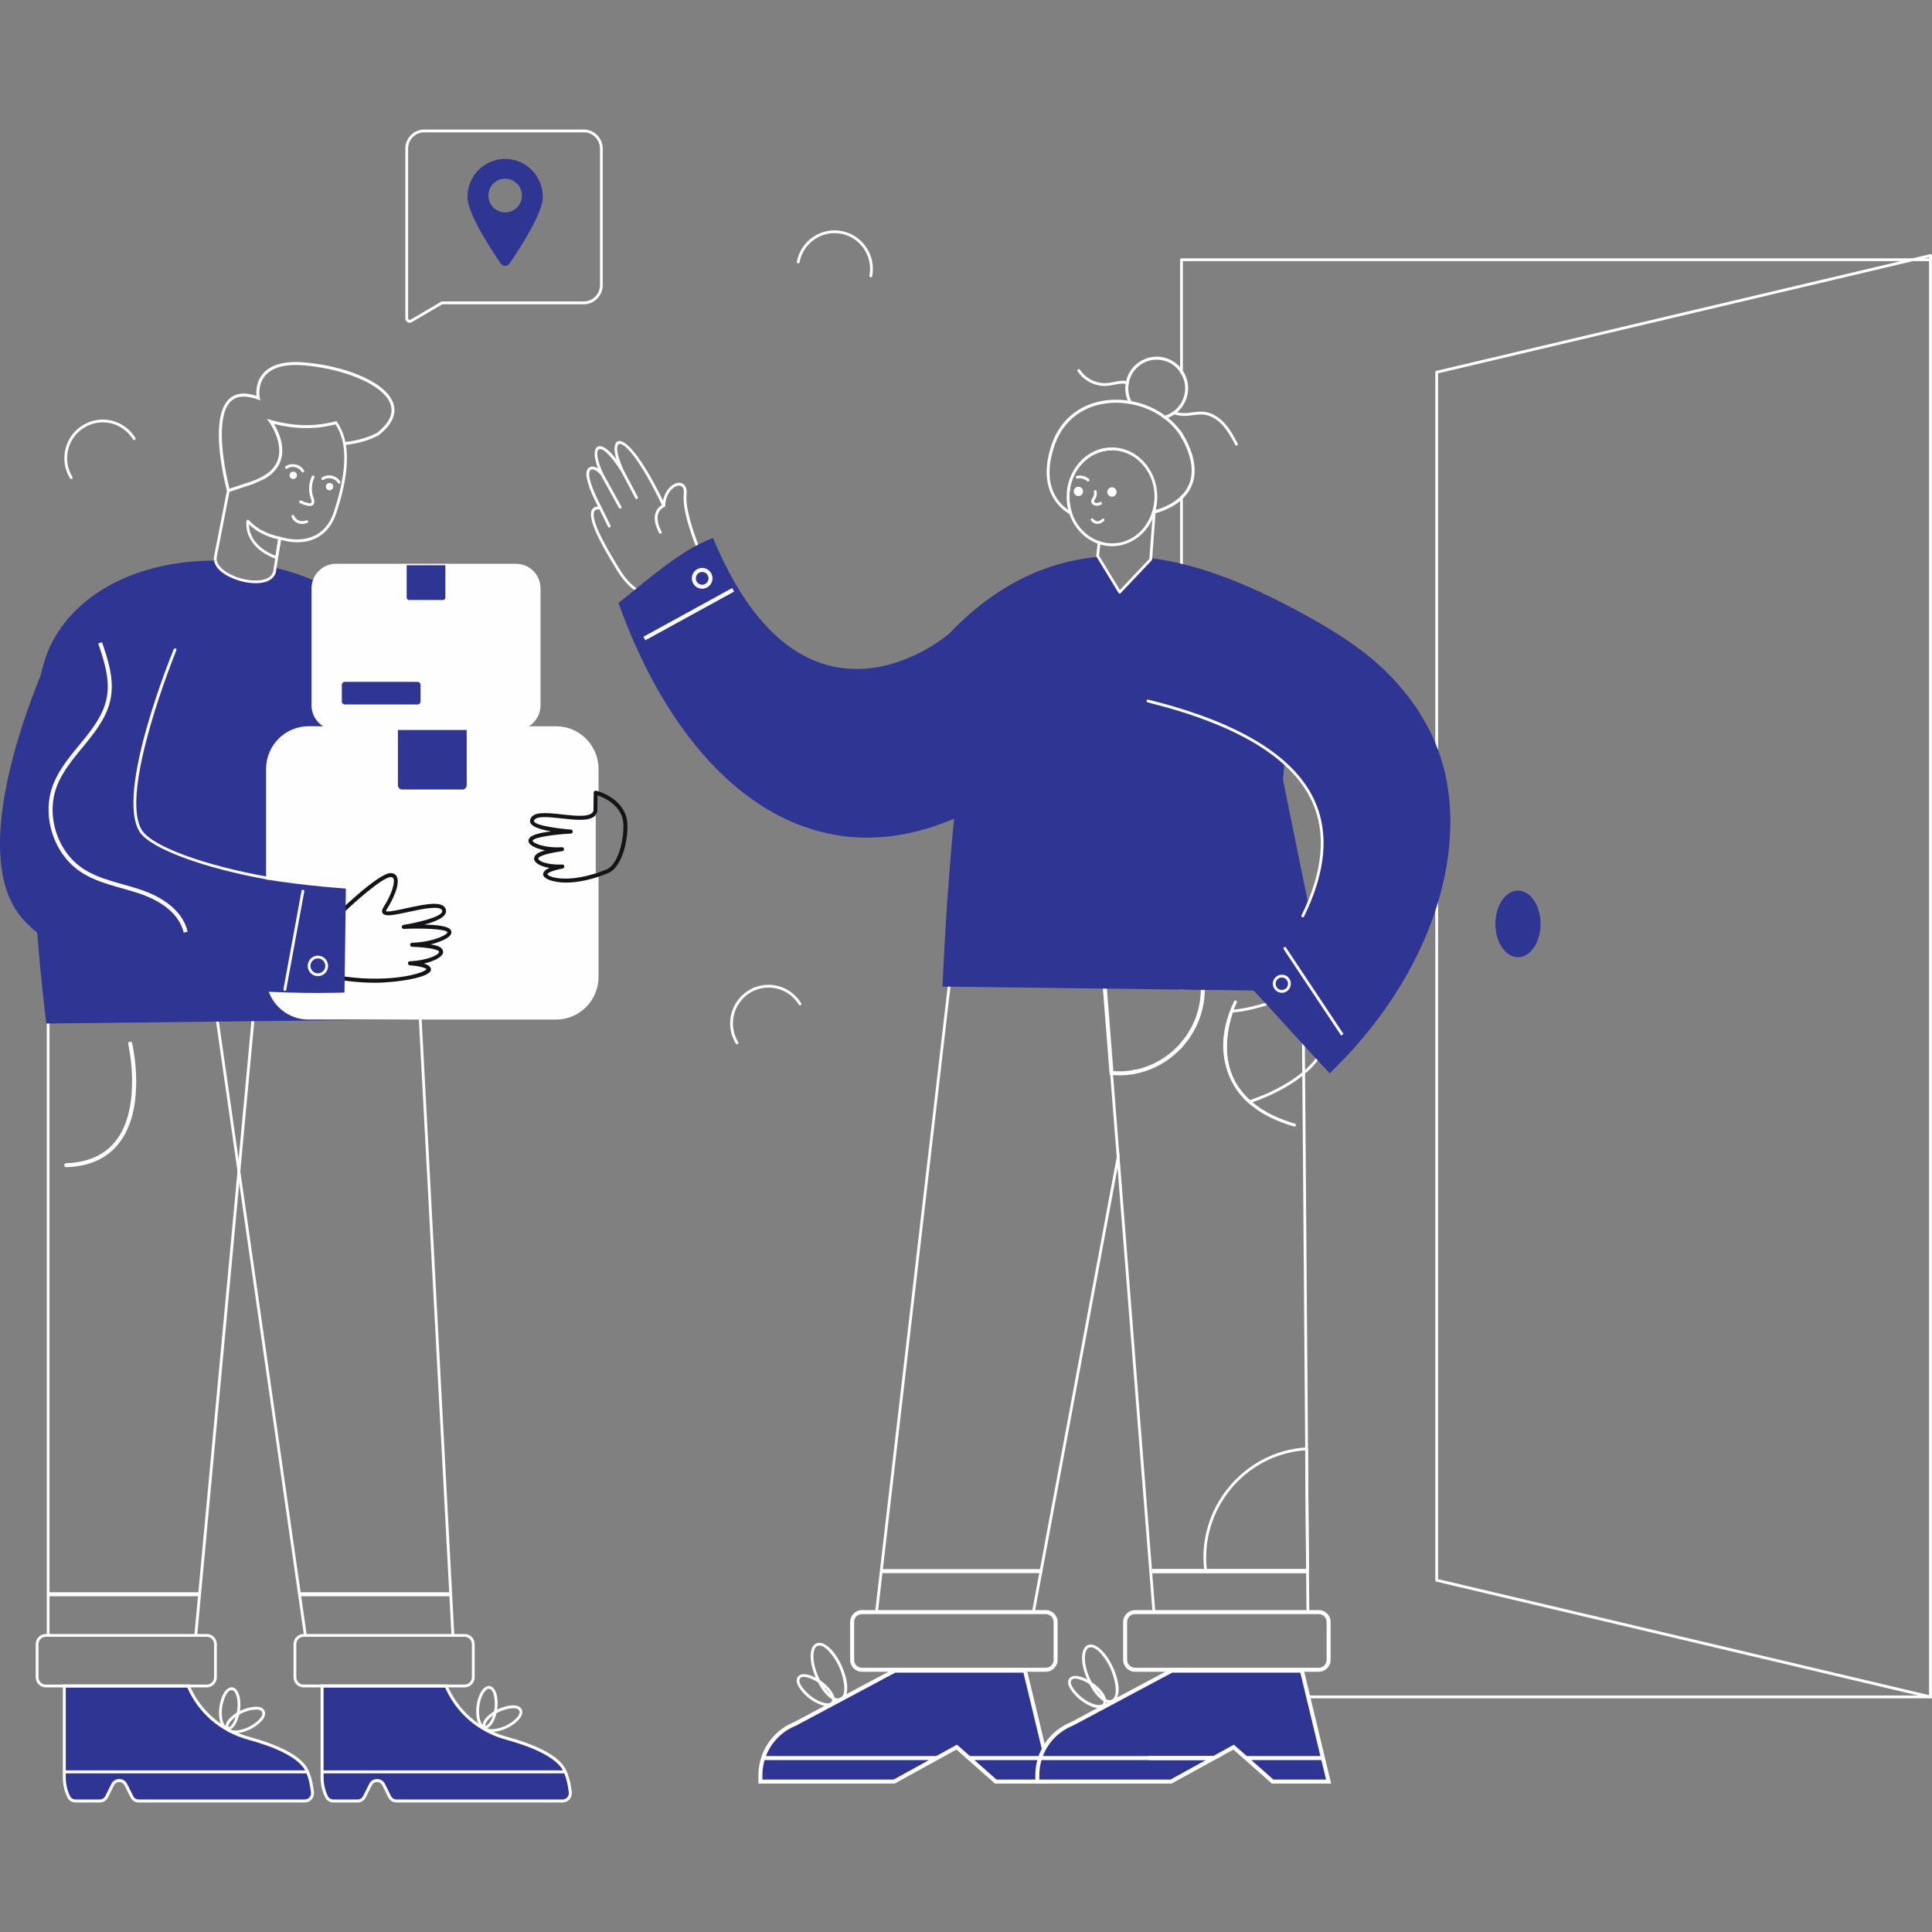 <svg fill="none" height="358" viewBox="0 0 358 358" width="358" xmlns="http://www.w3.org/2000/svg">
    <rect x="0" y="0" width="358" height="358" fill="#808080" stroke="none"/>
    <g clip-path="url(#clip0_1343_20280)">
        <path
            d="M165.799 309.575L147.313 319.439C143.438 321.002 140.894 324.784 140.894 328.983V330.122H165.696L177.276 323.742L184.5 330.122H194.875L189.928 309.575H165.799Z"
            fill="#2E3593" />
        <path
            d="M190.224 309.195H165.711L147.187 319.089C144.296 320.25 142.137 322.573 141.138 325.402C141.124 325.439 141.109 325.476 141.101 325.513C140.732 326.608 140.532 327.777 140.532 328.983V330.494H165.792L173.689 326.146L175.043 325.402L177.231 324.196L178.599 325.402L179.442 326.146L184.36 330.494H195.348L190.224 309.195ZM165.6 329.749H141.271V328.983C141.271 328 141.412 327.047 141.678 326.146H172.137L165.6 329.749ZM180.566 326.146H192.775V325.402H179.723L177.328 323.288L173.49 325.402H141.93C142.891 322.886 144.865 320.823 147.498 319.766L165.895 309.94H189.64L194.409 329.749H184.641L180.566 326.146Z"
            fill="#FEFEFE" />
        <path
            d="M151.173 310.9C149.864 307.93 149.901 305.123 151.254 304.52C152.608 303.917 154.693 305.771 156.002 308.749C159.1 315.784 154.257 317.913 151.173 310.9ZM151.461 304.997C150.522 305.414 150.374 307.803 151.646 310.692C152.319 312.225 154.294 315.277 155.706 314.645C157.111 314.019 156.209 310.506 155.528 308.957C154.767 307.223 152.785 304.409 151.461 304.997Z"
            fill="#FEFEFE" />
        <path
            d="M150.012 314.756C148.829 313.863 146.98 311.86 147.845 310.692C148.496 309.813 150.471 310.223 152.334 311.622C154.197 313.022 155.144 314.808 154.493 315.687C153.628 316.848 151.24 315.687 150.012 314.756ZM148.26 311.004C147.646 311.838 149.406 313.654 150.315 314.339C152.031 315.627 153.672 315.918 154.079 315.374C154.478 314.831 153.739 313.327 152.023 312.039C151.069 311.324 148.836 310.215 148.26 311.004Z"
            fill="#FEFEFE" />
        <path
            d="M112.662 97.603L111.05 94.327C110.983 94.201 111.035 94.044 111.168 93.977C111.294 93.918 111.449 93.963 111.516 94.097L113.128 97.372C113.194 97.499 113.143 97.655 113.01 97.722C112.884 97.789 112.729 97.737 112.662 97.603Z"
            fill="#FEFEFE" />
        <path
            d="M114.688 94.119L111.249 87.888C111.183 87.761 111.227 87.605 111.353 87.531C111.479 87.464 111.634 87.508 111.708 87.635L115.146 93.866C115.213 93.992 115.168 94.149 115.043 94.223C114.917 94.29 114.762 94.246 114.688 94.119Z"
            fill="#FEFEFE" />
        <path
            d="M117.727 92.34L115.154 87.456C115.087 87.33 115.131 87.173 115.265 87.106C115.39 87.039 115.546 87.084 115.612 87.21L118.185 92.094C118.252 92.221 118.208 92.377 118.074 92.444C117.949 92.511 117.794 92.459 117.727 92.34Z"
            fill="#FEFEFE" />
        <path
            d="M119.442 110.578C116.292 108.859 115.117 106.946 114.163 105.405C112.965 103.372 108.55 96.509 109.689 94.461C109.837 94.193 110.155 93.873 110.806 93.858C108.942 90.225 108.284 87.91 108.853 86.965C109.194 86.399 109.97 86.228 110.806 86.816C109.06 82.245 111.301 81.151 114.229 85.133C112.809 80.756 115.708 78.195 122.859 92.779C123.177 91.111 124.131 90.091 124.937 89.689C126.216 89.057 127.429 89.749 127.222 91.618C126.83 95.146 130.098 102.695 130.135 102.769C130.187 102.881 130.15 103.015 130.046 103.082L119.716 110.556C119.635 110.616 119.531 110.623 119.442 110.571V110.578ZM110.14 94.722C109.127 96.546 114.015 104.072 114.577 105.099C115.546 106.67 116.618 108.412 119.539 110.043L129.566 102.792C129.041 101.548 126.319 94.945 126.697 91.566C126.859 90.136 126.09 89.704 125.151 90.166C124.338 90.568 123.347 91.737 123.258 93.71C123.258 93.829 123.169 93.925 123.051 93.955C122.933 93.978 122.814 93.918 122.77 93.814C116.034 79.61 112.24 79.863 115.612 87.225C115.671 87.352 115.619 87.501 115.501 87.56C115.383 87.627 115.235 87.583 115.161 87.471C111.456 81.501 109.245 82.022 111.715 87.665C111.767 87.784 111.722 87.918 111.619 87.985C111.515 88.052 111.375 88.037 111.286 87.948C110.732 87.352 109.719 86.54 109.297 87.24C109.075 87.612 108.846 89.019 111.515 94.089C111.626 94.305 111.419 94.543 111.19 94.454C110.835 94.312 110.34 94.379 110.155 94.722H110.14Z"
            fill="#FEFEFE" />
        <path
            d="M122.127 98.757C121.328 97.231 121.121 95.935 121.513 94.908C121.927 93.821 122.859 93.471 122.903 93.456C123.036 93.404 123.184 93.479 123.236 93.613C123.288 93.747 123.221 93.895 123.088 93.948C123.058 93.963 122.326 94.245 122.001 95.109C121.668 95.987 121.868 97.134 122.593 98.519C122.659 98.645 122.607 98.801 122.482 98.868C122.356 98.935 122.201 98.891 122.134 98.757H122.127Z"
            fill="#FEFEFE" />
        <path
            d="M218.679 92.838C218.856 92.69 219.026 92.533 219.189 92.37V91.551C219.026 91.737 218.856 91.908 218.679 92.072V92.838ZM218.679 79.729V80.697C218.864 80.98 219.034 81.27 219.189 81.568V80.466C219.034 80.213 218.864 79.967 218.679 79.729Z"
            fill="#FEFEFE" />
        <path
            d="M219.189 92.369V183.37H218.679V92.838C218.856 92.689 219.026 92.533 219.189 92.369Z"
            fill="#FEFEFE" />
        <path
            d="M218.679 193.375C218.856 193.174 219.026 192.973 219.189 192.757V193.896C219.034 194.082 218.856 194.269 218.679 194.447V193.375Z"
            fill="#FEFEFE" />
        <path
            d="M357.993 48.127V314.436C357.993 314.578 357.882 314.697 357.742 314.697H218.93C218.79 314.697 218.679 314.578 218.679 314.436V309.031H219.189V314.176H357.483V48.388H219.189V69.895C219.1 69.671 218.997 69.463 218.871 69.254C218.812 69.158 218.753 69.053 218.679 68.964V48.127C218.679 47.986 218.79 47.867 218.93 47.867H357.742C357.882 47.867 357.993 47.986 357.993 48.127Z"
            fill="#FEFEFE" />
        <path
            d="M357.741 314.704C357.741 314.704 357.704 314.704 357.682 314.704L266.159 293.078C266.041 293.048 265.96 292.944 265.96 292.825V68.972C265.96 68.853 266.041 68.748 266.159 68.719L357.682 47.093C357.756 47.078 357.838 47.093 357.904 47.145C357.963 47.197 358 47.271 358 47.346V314.444C358 314.525 357.963 314.6 357.904 314.645C357.86 314.682 357.801 314.704 357.741 314.704ZM266.477 292.609L357.483 314.116V47.673L266.477 69.18V292.609Z"
            fill="#FEFEFE" />
        <path
            d="M210.271 180.08L207.586 179.923L206.987 179.886L176.403 178.084C176.27 178.084 176.144 178.174 176.13 178.315L162.161 298.691C162.154 298.766 162.176 298.84 162.228 298.892C162.28 298.944 162.346 298.982 162.42 298.982H191.488C191.614 298.982 191.718 298.892 191.74 298.766L207.084 216.401L207.453 214.443L207.298 212.47L206.928 214.421L191.274 298.461H162.708L176.61 178.613L204.288 180.251L204.887 180.288L207.564 180.444L208.141 180.482L210.847 180.117L210.271 180.08ZM209.79 199.085C209.967 199.055 210.152 199.018 210.33 198.981L210.478 198.199C210.293 198.236 210.115 198.274 209.93 198.303L209.79 199.085Z"
            fill="#FEFEFE" />
        <path
            d="M241.653 175.628C241.653 175.464 241.505 175.345 241.357 175.367L222.361 177.928L207.586 179.923L204.887 180.288L204.495 180.34C204.362 180.355 204.266 180.474 204.273 180.616L205.73 199.167L206.928 214.421L207.083 216.401L213.561 298.743C213.568 298.877 213.687 298.982 213.82 298.982H242.348C242.422 298.982 242.481 298.952 242.533 298.9C242.585 298.855 242.607 298.788 242.607 298.714L241.653 175.628ZM214.056 298.461L207.453 214.443L207.298 212.47L206.255 199.212L204.806 180.817L207.564 180.444L210.27 180.08L222.523 178.434L241.135 175.926L242.089 298.461H214.056Z"
            fill="#FEFEFE" />
        <path
            d="M222.523 178.434C222.501 178.323 222.464 178.218 222.427 178.107L222.361 177.928L222.324 177.816L219.188 178.241L218.678 178.308L206.987 179.886L204.288 180.251L204.133 180.273L204.362 183.184L205.619 199.152L205.73 199.167L205.93 199.189C206.041 199.204 206.144 199.212 206.255 199.212C207.453 199.316 208.636 199.264 209.79 199.085C209.967 199.055 210.152 199.018 210.33 198.981C213.517 198.363 216.43 196.755 218.678 194.447C218.856 194.269 219.033 194.082 219.188 193.896C221.651 191.134 223.204 187.494 223.248 183.422C223.256 183.355 223.256 183.288 223.256 183.221C223.256 181.583 223.011 179.983 222.523 178.434ZM219.188 192.757C219.026 192.973 218.856 193.174 218.678 193.375C216.541 195.795 213.672 197.522 210.478 198.199C210.293 198.236 210.115 198.274 209.93 198.303C208.755 198.504 207.542 198.571 206.307 198.475L205.109 183.191L204.932 180.913L208.141 180.482L210.847 180.117L218.678 179.06L219.188 178.993L221.821 178.635C222.279 180.117 222.516 181.658 222.516 183.221C222.516 183.288 222.516 183.348 222.509 183.415C222.472 186.966 221.222 190.204 219.188 192.757Z"
            fill="#FEFEFE" />
        <path
            d="M242.289 291.381H223.418C223.285 291.381 223.181 291.284 223.159 291.158C221.68 279.701 230.236 268.921 242.097 268.199C242.178 268.199 242.237 268.221 242.289 268.266C242.341 268.318 242.37 268.385 242.37 268.452L242.54 291.12C242.54 291.262 242.422 291.381 242.282 291.381H242.289ZM223.647 290.86H242.023L241.853 268.735C230.65 269.569 222.346 279.708 223.64 290.86H223.647Z"
            fill="#FEFEFE" />
        <path
            d="M231.315 204.356C226.938 200.425 226.531 195.341 226.967 191.767C227.159 190.316 227.418 188.976 228.002 187.278C228.039 187.181 228.128 187.107 228.232 187.107C231.604 186.906 235.656 185.425 235.7 185.41C235.796 185.372 235.907 185.402 235.981 185.477L244.796 195.236C244.87 195.318 244.884 195.445 244.825 195.542C242.4 199.696 236.151 202.949 231.567 204.408C231.485 204.438 231.389 204.415 231.315 204.356ZM227.477 191.842C227.063 195.259 227.44 200.105 231.544 203.872C235.922 202.428 241.867 199.375 244.271 195.445L235.7 185.961C234.909 186.236 231.441 187.405 228.424 187.621C227.633 189.958 227.5 191.685 227.47 191.842H227.477Z"
            fill="#FEFEFE" />
        <path
            d="M239.797 208.725C227.071 205.1 224.098 194.931 228.69 185.544C228.749 185.417 228.912 185.365 229.038 185.424C229.163 185.491 229.215 185.648 229.156 185.774C224.66 195.058 227.662 204.728 239.937 208.227C240.078 208.264 240.152 208.413 240.115 208.547C240.078 208.681 239.937 208.763 239.797 208.725Z"
            fill="#FEFEFE" />
        <path
            d="M239.797 208.718C236.262 207.706 233.408 206.239 231.315 204.356C226.938 200.425 226.531 195.341 226.967 191.767C227.145 190.226 227.507 188.708 228.002 187.278C228.365 186.199 228.683 185.559 228.69 185.536C228.757 185.41 228.912 185.358 229.038 185.417C229.163 185.484 229.215 185.64 229.156 185.767C229.156 185.767 228.838 186.407 228.491 187.449C227.958 188.983 227.625 190.509 227.477 191.834C226.427 200.455 231.426 205.793 239.937 208.219C240.078 208.257 240.152 208.405 240.115 208.539C240.078 208.673 239.937 208.755 239.797 208.718Z"
            fill="#FEFEFE" />
        <path
            d="M243.007 170.327C242.585 171.868 242.156 173.402 241.735 174.935C241.032 177.504 240.308 180.094 238.895 182.328C238.614 182.767 238.296 183.206 237.956 183.608L230.421 183.511L223.248 183.422H222.509L219.189 183.37H218.679L205.109 183.191H204.363L174.651 182.812C174.651 182.812 176.736 128.78 183.044 122.028C189.1 115.537 204.681 115.298 218.679 120.256C218.849 120.316 219.019 120.375 219.189 120.442C226.813 123.212 233.919 127.529 238.711 133.217L237.742 144.532L241.136 161.201L243.007 170.327Z"
            fill="#2E3593" />
        <path
            d="M245.735 183.705L237.956 183.608C238.296 183.206 238.614 182.767 238.895 182.328C240.308 180.094 241.032 177.504 241.735 174.935C242.156 173.402 242.585 171.868 243.007 170.327L245.735 183.705Z"
            fill="#2E3593" />
        <path
            d="M246.4 198.884C242.008 194.224 236.196 187.702 231.818 183.02C254.816 156.071 247.14 139.924 214.715 129.666L201.219 134.356C198.232 137.698 195.03 140.371 191.695 142.493C187.007 146.267 181.971 149.483 176.692 151.739C176.677 151.739 176.669 151.753 176.655 151.753C176.093 151.999 175.516 152.23 174.946 152.446C174.621 152.572 174.288 152.691 173.956 152.811C173.63 152.93 173.297 153.041 172.965 153.153C172.676 153.25 172.388 153.339 172.099 153.428C172.018 153.458 171.937 153.481 171.855 153.503C171.611 153.577 171.36 153.652 171.109 153.719C170.887 153.786 170.672 153.845 170.45 153.897C170.125 153.987 169.792 154.069 169.46 154.151C163.64 155.55 157.606 155.654 151.498 153.972C150.626 153.726 149.76 153.458 148.903 153.146C142.994 151.031 137.545 147.331 132.649 142.344C125.21 134.78 119.073 124.239 114.606 111.717C119.169 108.189 126.098 101.816 132.132 99.695C148.792 139.924 175.124 118.187 175.886 117.39C176.987 116.244 178.097 115.179 179.198 114.189C183.79 110.102 188.464 107.318 193.152 105.553C196.516 104.28 199.888 103.536 203.223 103.216C203.416 103.194 203.601 103.171 203.785 103.164L207.52 109.305L212.984 103.529V103.38C213.162 103.402 213.332 103.424 213.502 103.447C215.713 103.744 217.887 104.184 220.024 104.742C220.845 104.958 221.666 105.189 222.472 105.434C222.738 105.509 223.004 105.591 223.27 105.68C223.632 105.792 223.987 105.911 224.35 106.03C224.779 106.171 225.215 106.32 225.644 106.469C226.169 106.655 226.694 106.849 227.211 107.05C227.677 107.221 228.143 107.4 228.609 107.586C228.86 107.69 229.112 107.787 229.356 107.891C230.066 108.181 230.761 108.472 231.456 108.777C231.478 108.792 231.508 108.799 231.537 108.814C232.225 109.112 232.898 109.425 233.571 109.73C233.637 109.767 233.697 109.789 233.756 109.819C234.451 110.147 235.131 110.474 235.804 110.802C236.499 111.144 237.187 111.487 237.86 111.837C238.244 112.038 238.629 112.231 239.006 112.425C239.383 112.626 239.753 112.819 240.13 113.02C240.869 113.407 241.594 113.809 242.311 114.204C248.205 117.457 253.152 120.792 256.99 124.611C257.219 124.842 257.448 125.065 257.67 125.296C258.114 125.75 258.542 126.212 258.957 126.681C259.785 127.611 260.554 128.557 261.278 129.517C261.633 129.993 261.981 130.477 262.314 130.961C262.314 130.961 262.316 130.964 262.321 130.969C262.816 131.698 263.282 132.435 263.719 133.172C264.007 133.678 264.281 134.17 264.547 134.669C264.813 135.167 265.072 135.681 265.308 136.187C265.737 137.095 266.122 138.004 266.462 138.927C266.632 139.388 266.795 139.85 266.943 140.311C267.024 140.542 267.098 140.773 267.165 141.011C267.305 141.473 267.438 141.942 267.556 142.411C267.623 142.649 267.682 142.88 267.734 143.118C267.845 143.587 267.941 144.063 268.037 144.532C268.126 145.009 268.207 145.485 268.281 145.962C270.795 162.533 263.157 182.752 246.393 198.884H246.4Z"
            fill="#2E3593" />
        <path
            d="M237.86 111.837C238.244 112.038 238.629 112.231 239.006 112.425C237.956 111.866 236.884 111.323 235.804 110.802C236.499 111.144 237.187 111.487 237.86 111.837Z"
            fill="#2E3593" />
        <path
            d="M176.655 151.753C176.263 151.932 175.856 152.096 175.464 152.252C175.294 152.319 175.117 152.386 174.947 152.446C175.516 152.23 176.093 151.999 176.655 151.753Z"
            fill="#FEFEFE" />
        <path
            d="M241.291 169.963C241.165 169.896 241.113 169.739 241.172 169.613C245.173 161.491 245.816 154.381 243.102 148.493C239.368 140.393 229.119 134.229 212.651 130.15C212.511 130.113 212.43 129.971 212.459 129.837C212.496 129.696 212.629 129.614 212.77 129.644C229.4 133.753 239.76 140.021 243.561 148.27C246.349 154.314 245.698 161.573 241.631 169.843C241.564 169.97 241.409 170.022 241.283 169.963H241.291Z"
            fill="#FEFEFE" />
        <path
            d="M214.182 94.275V94.365L213.502 103.447L213.487 103.663C213.487 103.722 213.458 103.782 213.413 103.827L207.653 109.909C207.535 110.028 207.342 110.005 207.261 109.864L203.224 103.216L203.172 103.127C203.142 103.082 203.128 103.023 203.135 102.963L203.386 100.73L203.453 100.194C203.608 100.261 203.771 100.32 203.941 100.357L203.882 100.886L203.645 102.933L203.786 103.164L207.52 109.306L212.985 103.529V103.38L213.532 96.218L213.68 94.238C213.687 94.089 213.813 93.985 213.953 93.992C214.094 94.007 214.197 94.134 214.182 94.275Z"
            fill="#FEFEFE" />
        <path
            d="M211.927 85.543C210.322 83.823 208.207 82.885 205.952 82.915C203.704 82.937 201.604 83.92 200.029 85.669C198.469 87.412 197.618 89.712 197.648 92.154C197.655 92.958 197.759 93.724 197.944 94.461C198.003 94.722 198.084 94.983 198.166 95.236C199.06 97.856 201.012 99.859 203.386 100.73C203.549 100.789 203.712 100.841 203.882 100.886C204.606 101.109 205.368 101.213 206.144 101.206C209.339 101.176 212.156 99.174 213.532 96.218C213.694 95.868 213.842 95.504 213.96 95.131C214.034 94.93 214.094 94.722 214.145 94.506C214.16 94.461 214.168 94.409 214.175 94.365C214.352 93.642 214.441 92.883 214.441 92.094V91.975C214.419 89.541 213.524 87.255 211.927 85.543ZM213.406 95.087C212.341 98.191 209.694 100.648 206.137 100.685C205.383 100.692 204.643 100.588 203.941 100.357C203.771 100.32 203.608 100.261 203.453 100.194C201.33 99.382 199.563 97.596 198.713 95.251C198.365 94.298 198.173 93.255 198.158 92.146C198.136 89.838 198.935 87.665 200.414 86.019C201.885 84.374 203.859 83.459 205.959 83.436H206.033C208.111 83.436 210.063 84.307 211.55 85.9C213.864 88.379 214.382 91.7 213.576 94.558C213.524 94.737 213.472 94.915 213.406 95.087Z"
            fill="#FEFEFE" />
        <path
            d="M219.698 81.337C219.543 81.039 219.373 80.749 219.188 80.466C219.033 80.213 218.863 79.967 218.678 79.729C218.034 78.873 217.28 78.099 216.43 77.414C216.26 77.272 216.082 77.138 215.905 77.019C214.101 75.687 211.934 74.749 209.634 74.324C209.42 74.28 209.191 74.25 208.969 74.22C207.926 74.064 206.854 74.026 205.782 74.101C200.568 74.481 196.612 77.429 194.934 82.208C191.687 91.446 197.389 94.819 198.165 95.236C198.217 95.265 198.247 95.28 198.254 95.28L198.779 95.519L198.712 95.251C198.365 94.298 198.173 93.255 198.158 92.146C198.136 89.838 198.934 87.665 200.413 86.019C201.885 84.374 203.859 83.459 205.959 83.436H206.003L206.321 83.042L205.774 83.012H205.56C203.608 83.012 201.463 84.173 199.918 86.086C198.062 88.387 197.367 91.417 197.966 94.476C197.958 94.476 197.951 94.476 197.943 94.461C196.464 93.501 192.723 90.181 195.459 82.394C197.063 77.838 200.835 75.017 205.819 74.659C206.98 74.577 208.148 74.637 209.272 74.831C209.523 74.86 209.775 74.912 210.019 74.972C211.897 75.374 213.664 76.141 215.195 77.183C215.402 77.324 215.602 77.473 215.801 77.622C216.94 78.493 217.924 79.528 218.678 80.697C218.863 80.98 219.033 81.27 219.188 81.568C219.195 81.575 219.195 81.59 219.203 81.597C220.941 84.925 221.273 87.769 220.194 90.039C219.927 90.605 219.58 91.104 219.188 91.551C219.025 91.737 218.855 91.908 218.678 92.072C217.081 93.568 215.025 94.26 214.145 94.506C213.967 94.558 213.834 94.588 213.768 94.603C213.701 94.588 213.635 94.581 213.576 94.558C213.524 94.737 213.472 94.915 213.405 95.087C213.509 95.124 213.612 95.139 213.716 95.161H213.768H213.827C213.842 95.161 213.886 95.146 213.96 95.131C214.529 94.997 216.8 94.402 218.678 92.838C218.855 92.69 219.025 92.533 219.188 92.37C219.78 91.796 220.305 91.104 220.697 90.285C221.857 87.843 221.517 84.836 219.698 81.337Z"
            fill="#FEFEFE" />
        <path
            d="M202.159 96.471C202.07 96.36 202.092 96.196 202.203 96.107C202.314 96.017 202.476 96.04 202.565 96.151C202.639 96.166 203.253 97.104 204.229 96.159C204.333 96.062 204.495 96.062 204.591 96.159C204.687 96.263 204.687 96.427 204.591 96.523C203.711 97.372 202.721 97.186 202.159 96.457V96.471Z"
            fill="#FEFEFE" />
        <path
            d="M202.225 92.69C202.322 92.295 202.869 91.975 202.699 91.141C202.669 91 202.758 90.866 202.898 90.836C203.032 90.806 203.172 90.895 203.202 91.037C203.409 92.057 202.765 92.66 202.728 92.816C202.684 93.002 202.891 93.248 203.298 93.196C203.475 93.174 203.653 93.114 203.852 93.032C203.985 92.98 204.133 93.047 204.185 93.181C204.237 93.315 204.17 93.464 204.037 93.516C203.815 93.605 203.593 93.687 203.349 93.71C202.566 93.791 202.085 93.211 202.225 92.682V92.69Z"
            fill="#FEFEFE" />
        <path
            d="M219.351 68.972C219.299 68.89 219.255 68.808 219.188 68.726C219.04 68.488 218.87 68.257 218.678 68.049C217.924 67.185 216.926 66.575 215.794 66.277C214.286 65.882 212.718 66.113 211.38 66.902C210.041 67.699 209.087 68.972 208.703 70.49C208.695 70.528 208.681 70.565 208.681 70.602C208.636 70.773 208.599 70.944 208.577 71.116C208.422 72.173 208.555 73.245 208.969 74.22C209.058 74.428 209.161 74.637 209.272 74.83C209.524 74.86 209.775 74.912 210.019 74.972C209.938 74.868 209.871 74.756 209.805 74.644C209.745 74.54 209.686 74.428 209.634 74.324C209.154 73.371 208.976 72.314 209.124 71.264C209.139 71.093 209.169 70.915 209.22 70.743C209.22 70.706 209.235 70.662 209.243 70.624C209.59 69.254 210.448 68.108 211.661 67.386C212.481 66.895 213.398 66.649 214.33 66.649C214.774 66.649 215.217 66.701 215.654 66.82C216.903 67.14 217.968 67.9 218.678 68.964C218.752 69.053 218.811 69.158 218.87 69.254C218.996 69.463 219.1 69.671 219.188 69.895C219.469 70.55 219.61 71.242 219.61 71.949C219.61 72.389 219.551 72.835 219.44 73.275C219.373 73.535 219.292 73.781 219.188 74.019C219.048 74.354 218.878 74.667 218.678 74.957C218.345 75.441 217.939 75.858 217.48 76.208C217.31 76.334 217.14 76.446 216.955 76.55C216.622 76.744 216.275 76.9 215.905 77.019C215.676 77.086 215.439 77.146 215.195 77.183C215.402 77.324 215.602 77.473 215.802 77.622C216.016 77.57 216.23 77.503 216.43 77.414C216.726 77.302 217.014 77.16 217.295 76.997C217.406 76.93 217.517 76.863 217.621 76.788C217.798 76.669 217.961 76.535 218.123 76.394C218.323 76.23 218.508 76.044 218.678 75.85C218.87 75.634 219.048 75.411 219.188 75.173C219.551 74.644 219.809 74.049 219.972 73.416C220.364 71.897 220.142 70.319 219.351 68.972Z"
            fill="#FEFEFE" />
        <path
            d="M200.665 91.268C200.546 91.729 200.081 92.012 199.622 91.893C199.164 91.774 198.883 91.305 199.001 90.836C199.119 90.374 199.585 90.091 200.051 90.211C200.502 90.33 200.783 90.799 200.665 91.26V91.268Z"
            fill="#FEFEFE" />
        <path
            d="M206.876 91.387C206.758 91.848 206.292 92.131 205.834 92.012C205.375 91.893 205.094 91.424 205.213 90.955C205.331 90.493 205.797 90.21 206.263 90.33C206.714 90.449 206.995 90.918 206.876 91.379V91.387Z"
            fill="#FEFEFE" />
        <path
            d="M201.479 89.154C200.539 88.431 199.704 88.67 199.696 88.677C199.563 88.722 199.415 88.64 199.371 88.506C199.327 88.372 199.408 88.223 199.541 88.178C199.586 88.163 200.643 87.858 201.789 88.744C201.9 88.834 201.922 88.997 201.833 89.109C201.745 89.221 201.582 89.243 201.471 89.154H201.479Z"
            fill="#FEFEFE" />
        <path
            d="M229.238 82.535C229.112 82.602 228.957 82.55 228.89 82.424C228.217 81.18 227.53 79.885 226.576 78.828C225.533 77.667 224.276 76.96 223.048 76.826C221.902 76.699 220.653 77.064 219.455 77.071C218.841 77.071 218.22 76.974 217.621 76.788C217.392 76.729 217.17 76.647 216.955 76.55C217.14 76.446 217.31 76.334 217.48 76.208C217.687 76.282 217.902 76.349 218.124 76.394C218.553 76.498 218.996 76.55 219.447 76.55C220.653 76.543 221.843 76.17 223.1 76.304C224.461 76.453 225.829 77.228 226.96 78.478C227.958 79.587 228.661 80.905 229.341 82.178C229.408 82.305 229.363 82.461 229.238 82.535Z"
            fill="#FEFEFE" />
        <path
            d="M209.22 70.743C209.169 70.915 209.139 71.093 209.124 71.265C208.947 71.19 208.762 71.145 208.577 71.116C207.49 70.952 206.277 71.406 205.153 71.503C203.039 71.674 200.842 70.587 199.681 68.793C199.608 68.674 199.644 68.51 199.763 68.436C199.881 68.354 200.044 68.391 200.118 68.51C201.175 70.148 203.179 71.138 205.117 70.982C206.226 70.892 207.483 70.409 208.681 70.602C208.866 70.632 209.043 70.677 209.22 70.743Z"
            fill="#FEFEFE" />
        <path
            d="M256.997 124.611C257.226 124.842 257.448 125.065 257.67 125.296C257.448 125.065 257.219 124.842 256.99 124.611H256.997Z"
            fill="#FEFEFE" />
        <path
            d="M258.957 126.681C259.785 127.611 260.561 128.557 261.278 129.517C260.554 128.557 259.785 127.611 258.957 126.681Z"
            fill="#FEFEFE" />
        <path
            d="M262.321 130.969C262.816 131.698 263.29 132.428 263.719 133.172C263.282 132.435 262.816 131.698 262.321 130.969Z"
            fill="#FEFEFE" />
        <path
            d="M268.295 145.962H268.288C268.214 145.485 268.133 145.009 268.044 144.532C268.14 145.009 268.221 145.485 268.295 145.962Z"
            fill="#FEFEFE" />
        <path d="M238.179 175.419L237.749 175.709L248.516 191.888L248.946 191.598L238.179 175.419Z"
            fill="#FEFEFE" />
        <path
            d="M237.527 183.965C236.61 183.965 235.856 183.214 235.856 182.29C235.856 181.367 236.603 180.608 237.527 180.608C238.451 180.608 239.191 181.36 239.191 182.29C239.191 183.221 238.444 183.965 237.527 183.965ZM237.527 181.129C236.891 181.129 236.373 181.65 236.373 182.29C236.373 182.931 236.891 183.444 237.527 183.444C238.163 183.444 238.673 182.923 238.673 182.29C238.673 181.658 238.155 181.129 237.527 181.129Z"
            fill="#FEFEFE" />
        <path
            d="M193.78 309.783H159.728C158.515 309.783 157.532 308.793 157.532 307.573V300.56C157.532 299.339 158.515 298.349 159.728 298.349H193.78C194.993 298.349 195.977 299.339 195.977 300.56V307.573C195.977 308.793 194.993 309.783 193.78 309.783ZM159.728 299.093C158.93 299.093 158.271 299.748 158.271 300.56V307.573C158.271 308.377 158.922 309.039 159.728 309.039H193.78C194.579 309.039 195.237 308.384 195.237 307.573V300.56C195.237 299.756 194.586 299.093 193.78 299.093H159.728Z"
            fill="#FEFEFE" />
        <path
            d="M244.367 298.349H210.315C209.102 298.349 208.119 299.339 208.119 300.56V307.565C208.119 308.786 209.102 309.776 210.315 309.776H244.367C245.58 309.776 246.563 308.786 246.563 307.565V300.56C246.563 299.339 245.58 298.349 244.367 298.349ZM245.824 307.565C245.824 308.376 245.166 309.032 244.367 309.032H210.315C209.509 309.032 208.858 308.376 208.858 307.565V300.56C208.858 299.748 209.509 299.093 210.315 299.093H244.367C245.166 299.093 245.824 299.748 245.824 300.56V307.565Z"
            fill="#FEFEFE" />
        <path
            d="M84.17 302.778L78.077 187.859C78.07 187.718 77.959 187.613 77.818 187.613H40.098C39.936 187.613 39.817 187.755 39.84 187.904L56.285 302.778L56.359 303.299H56.884L56.81 302.778L40.394 188.127H77.574L83.645 302.778L83.675 303.299H84.192L84.17 302.778Z"
            fill="#FEFEFE" />
        <path
            d="M46.983 187.613H8.923C8.775 187.613 8.664 187.725 8.664 187.866V303.299H9.174V188.127H46.694L36.039 302.778L35.987 303.299H36.512L36.564 302.778L47.242 187.896C47.257 187.74 47.131 187.613 46.983 187.613Z"
            fill="#FEFEFE" />
        <path
            d="M11.91 312.411V329.355C11.91 330.635 12.206 331.848 12.716 332.935C12.953 333.427 13.448 333.724 13.988 333.724H18.521C19.038 333.724 19.512 333.427 19.741 332.965L20.865 330.695C21.368 329.682 22.802 329.682 23.305 330.695L24.429 332.965C24.666 333.427 25.132 333.724 25.649 333.724H56.47C57.32 333.724 57.986 332.973 57.882 332.109C57.66 330.307 57.232 328.484 56.404 327.359C54.599 324.918 50.074 323.191 45.992 322.081C41.015 320.719 36.897 317.19 34.863 312.419L11.888 312.411H11.91Z"
            fill="#2E3593" />
        <path
            d="M58.178 332.072C57.905 329.846 57.395 328.201 56.648 327.188C55.117 325.111 51.56 323.302 46.088 321.806C41.141 320.451 37.163 317.012 35.166 312.359V312.128H11.637V329.347C11.637 330.643 11.918 331.886 12.472 333.047C12.746 333.628 13.345 334 13.996 334H18.529C19.157 334 19.719 333.65 20 333.084L21.124 330.814C21.316 330.442 21.679 330.211 22.1 330.211C22.522 330.211 22.884 330.442 23.069 330.821L24.2 333.084C24.481 333.65 25.043 334 25.664 334H56.485C56.973 334 57.431 333.792 57.757 333.427C58.082 333.055 58.237 332.563 58.178 332.072ZM12.191 312.687H34.7C36.778 317.444 40.868 320.957 45.94 322.349C51.22 323.786 54.769 325.58 56.204 327.523C56.322 327.68 56.433 327.858 56.529 328.052H12.191V312.687ZM57.343 333.055C57.121 333.3 56.818 333.442 56.485 333.442H25.664C25.25 333.442 24.881 333.211 24.696 332.839L23.564 330.568C23.291 330.002 22.729 329.652 22.1 329.652C21.471 329.652 20.91 330.002 20.629 330.568L19.505 332.831C19.32 333.211 18.943 333.442 18.529 333.442H13.996C13.559 333.442 13.153 333.196 12.975 332.809C12.45 331.722 12.191 330.553 12.191 329.347V328.61H56.796C57.18 329.511 57.454 330.695 57.624 332.139C57.668 332.474 57.565 332.801 57.343 333.055Z"
            fill="#FEFEFE" />
        <path
            d="M42.073 320.563C40.993 320.429 40.365 318.59 40.638 316.372C40.912 314.161 41.962 312.523 43.049 312.664C44.129 312.798 44.757 314.637 44.484 316.856C44.306 318.3 43.485 320.742 42.073 320.563ZM41.156 316.439C40.905 318.464 41.474 319.96 42.139 320.049C43.16 320.168 43.84 317.883 43.973 316.796C44.225 314.771 43.655 313.275 42.99 313.185C41.984 313.059 41.289 315.352 41.156 316.439Z"
            fill="#FEFEFE" />
        <path
            d="M43.559 321.181C42.738 321.181 42.117 320.928 41.873 320.421C41.407 319.431 42.62 317.913 44.624 316.96C45.933 316.334 48.417 315.724 49.024 317.019C49.638 318.322 47.589 319.863 46.28 320.481C45.304 320.942 44.343 321.173 43.559 321.173V321.181ZM44.846 317.429C43.019 318.3 42.058 319.588 42.346 320.198C42.635 320.808 44.232 320.883 46.059 320.019C47.049 319.55 48.987 318.173 48.558 317.25C48.122 316.319 45.785 316.989 44.846 317.436V317.429Z"
            fill="#FEFEFE" />
        <path
            d="M38.324 302.778H8.479C7.451 302.778 6.616 303.619 6.616 304.654V310.796C6.616 311.831 7.451 312.672 8.479 312.672H38.324C39.352 312.672 40.18 311.831 40.18 310.796V304.654C40.18 303.619 39.352 302.778 38.324 302.778ZM39.662 310.796C39.662 311.54 39.063 312.151 38.324 312.151H8.479C7.74 312.151 7.133 311.54 7.133 310.796V304.654C7.133 303.91 7.74 303.299 8.479 303.299H38.324C39.063 303.299 39.662 303.91 39.662 304.654V310.796Z"
            fill="#FEFEFE" />
        <path
            d="M59.687 312.411V329.355C59.687 330.635 59.983 331.849 60.493 332.935C60.73 333.427 61.225 333.725 61.765 333.725H66.298C66.815 333.725 67.289 333.427 67.518 332.965L68.642 330.695C69.145 329.682 70.579 329.682 71.082 330.695L72.206 332.965C72.443 333.427 72.909 333.725 73.426 333.725H104.247C105.097 333.725 105.763 332.973 105.659 332.109C105.437 330.308 105.009 328.484 104.18 327.36C102.376 324.918 97.85 323.191 93.769 322.082C88.792 320.719 84.673 317.191 82.64 312.419L59.665 312.411H59.687Z"
            fill="#2E3593" />
        <path
            d="M105.948 332.072C105.748 330.397 105.4 329.042 104.927 328.052C104.772 327.724 104.602 327.434 104.417 327.188C102.886 325.111 99.337 323.302 93.865 321.806C88.91 320.451 84.932 317.012 82.936 312.359V312.128H59.406V329.347C59.406 330.643 59.687 331.886 60.242 333.047C60.515 333.628 61.114 334 61.772 334H66.305C66.926 334 67.488 333.65 67.769 333.084L68.901 330.814C69.085 330.442 69.448 330.211 69.869 330.211C70.291 330.211 70.653 330.442 70.846 330.821L71.969 333.084C72.25 333.65 72.812 334 73.441 334H104.262C104.742 334 105.208 333.792 105.526 333.427C105.852 333.055 106.007 332.563 105.948 332.072ZM59.961 312.687H82.477C84.555 317.444 88.644 320.957 93.717 322.349C98.989 323.786 102.539 325.58 103.973 327.523C104.092 327.68 104.203 327.858 104.299 328.052H59.961V312.687ZM105.112 333.055C104.89 333.3 104.594 333.442 104.262 333.442H73.441C73.027 333.442 72.65 333.211 72.465 332.839L71.341 330.568C71.06 330.002 70.498 329.652 69.869 329.652C69.241 329.652 68.679 330.002 68.405 330.568L67.274 332.831C67.089 333.211 66.719 333.442 66.305 333.442H61.772C61.329 333.442 60.929 333.196 60.744 332.809C60.227 331.722 59.961 330.553 59.961 329.347V328.61H104.565C104.949 329.511 105.223 330.695 105.4 332.139C105.437 332.474 105.334 332.809 105.112 333.055Z"
            fill="#FEFEFE" />
        <path
            d="M89.864 320.325C89.82 320.325 89.783 320.325 89.739 320.317C88.659 320.183 88.031 318.345 88.304 316.126C88.578 313.915 89.635 312.277 90.715 312.419C91.794 312.553 92.423 314.392 92.149 316.61C91.883 318.739 90.892 320.325 89.864 320.325ZM90.597 312.932C89.938 312.932 89.066 314.228 88.822 316.193C88.57 318.218 89.14 319.714 89.805 319.804C90.463 319.886 91.395 318.575 91.639 316.55C91.772 315.456 91.639 312.94 90.589 312.94L90.597 312.932Z"
            fill="#FEFEFE" />
        <path
            d="M89.539 320.168C88.933 318.873 90.974 317.332 92.282 316.707C92.332 316.707 92.332 316.707 92.282 316.707C93.606 316.074 96.076 315.478 96.682 316.766C97.296 318.069 95.248 319.61 93.939 320.228C92.637 320.846 90.145 321.464 89.539 320.161V320.168ZM92.512 317.183C91.528 317.652 89.584 319.029 90.012 319.952C90.449 320.883 92.741 320.235 93.724 319.774C94.715 319.305 96.653 317.928 96.224 317.005C95.787 316.074 93.451 316.744 92.512 317.191V317.183Z"
            fill="#FEFEFE" />
        <path
            d="M86.093 302.778H56.248C55.221 302.778 54.392 303.619 54.392 304.654V310.796C54.392 311.831 55.221 312.672 56.248 312.672H86.093C87.121 312.672 87.956 311.831 87.956 310.796V304.654C87.956 303.619 87.121 302.778 86.093 302.778ZM87.439 310.796C87.439 311.54 86.832 312.151 86.093 312.151H56.248C55.509 312.151 54.91 311.54 54.91 310.796V304.654C54.91 303.91 55.509 303.299 56.248 303.299H86.093C86.832 303.299 87.439 303.91 87.439 304.654V310.796Z"
            fill="#FEFEFE" />
        <path
            d="M76.273 168.094C76.273 168.355 76.258 168.608 76.251 168.861C76.228 169.628 76.206 170.387 76.184 171.124C76.169 171.444 76.162 171.764 76.147 172.077C76.118 173.037 76.088 173.968 76.051 174.868C76.051 174.988 76.044 175.107 76.036 175.218C76.029 175.226 76.036 175.226 76.036 175.226C75.999 176.231 75.962 177.199 75.925 178.114C75.918 178.367 75.91 178.606 75.896 178.844C75.874 179.506 75.844 180.146 75.814 180.757C75.807 181.01 75.8 181.263 75.785 181.501C75.666 184.226 75.563 186.348 75.496 187.606C75.489 187.799 75.482 187.971 75.474 188.119C75.467 188.216 75.459 188.313 75.459 188.395C75.452 188.492 75.445 188.581 75.445 188.655C75.437 188.819 75.43 188.909 75.43 188.909H74.764L50.163 189.191L47.116 189.229H46.591L40.564 189.303H40.039L9.174 189.653H8.664H8.583C8.583 189.653 7.695 182.759 6.911 173.164C6.786 171.556 6.653 169.873 6.534 168.139C5.477 153.071 4.989 133.79 8.065 123.093C8.065 123.093 8.067 123.088 8.072 123.078C8.523 121.514 9.056 120.13 9.67 118.976C15.127 108.68 27.254 103.893 39.662 103.879H39.854C39.906 103.879 39.951 103.879 40.002 103.886C40.062 103.879 40.128 103.886 40.187 103.886C40.291 104.325 40.542 104.75 40.956 105.174C42.332 106.573 45.09 107.541 47.345 107.541C47.892 107.541 48.41 107.482 48.868 107.363C49.822 107.109 50.407 106.618 50.614 105.896L50.732 105.137C50.791 105.152 50.858 105.166 50.917 105.181C50.961 105.189 51.005 105.204 51.05 105.211C51.109 105.226 51.176 105.241 51.235 105.256C53.571 105.829 55.842 106.573 58.001 107.489C58.082 107.519 58.156 107.549 58.237 107.593C58.319 107.623 58.4 107.653 58.474 107.69C65.943 110.951 71.977 116.259 74.557 123.383C74.838 124.15 75.082 125.147 75.297 126.331C75.511 127.544 75.696 128.951 75.844 130.522C75.97 131.773 76.073 133.128 76.162 134.564C76.169 134.617 76.169 134.669 76.169 134.728C76.177 134.758 76.177 134.788 76.177 134.825C76.184 134.877 76.184 134.929 76.192 134.989V135.085C76.199 135.138 76.199 135.19 76.199 135.242C76.391 138.584 76.495 142.344 76.532 146.282C76.606 153.443 76.472 161.186 76.273 168.079V168.094Z"
            fill="#2E3593" />
        <path
            d="M110.65 142.485V150.548C110.584 150.726 110.502 150.875 110.391 151.009V161.833C110.48 161.811 110.569 161.781 110.65 161.751V181.018C110.65 185.238 107.249 188.663 103.056 188.663H57.158C56.167 188.663 55.228 188.477 54.363 188.127C54 187.985 53.66 187.814 53.327 187.613C51.944 186.802 50.843 185.566 50.199 184.077C49.793 183.139 49.563 182.104 49.563 181.018V142.485C49.563 138.264 52.965 134.84 57.158 134.84H103.056C107.249 134.84 110.65 138.264 110.65 142.485Z"
            fill="#FEFEFE" />
        <path
            d="M103.056 134.579H57.158C52.825 134.579 49.305 138.13 49.305 142.485V181.017C49.305 182.097 49.519 183.124 49.911 184.062C50.517 185.521 51.538 186.75 52.832 187.613C53.12 187.807 53.416 187.978 53.727 188.127C54.762 188.641 55.93 188.923 57.158 188.923H103.056C107.389 188.923 110.909 185.38 110.909 181.017V161.662C110.82 161.692 110.739 161.722 110.65 161.751C110.569 161.781 110.48 161.811 110.392 161.833V181.017C110.392 185.09 107.101 188.402 103.056 188.402H57.158C56.47 188.402 55.804 188.306 55.176 188.127C54.718 188 54.274 187.829 53.86 187.613C52.381 186.861 51.183 185.611 50.488 184.092C50.059 183.154 49.822 182.119 49.822 181.017V142.485C49.822 138.413 53.113 135.1 57.158 135.1H103.056C107.101 135.1 110.392 138.413 110.392 142.485V151.009C110.502 150.875 110.584 150.726 110.65 150.547C110.65 150.525 110.672 150.495 110.68 150.466C110.695 150.436 110.702 150.399 110.702 150.361L110.746 147.384C110.798 147.399 110.85 147.421 110.909 147.443V142.485C110.909 138.13 107.389 134.579 103.056 134.579Z"
            fill="#FEFEFE" />
        <path
            d="M86.478 134.84V145.508C86.478 145.947 86.123 146.297 85.694 146.297H74.52C74.084 146.297 73.737 145.939 73.737 145.508V134.84H86.478Z"
            fill="#2E3593" />
        <path
            d="M95.624 104.735H62.267C59.907 104.735 57.993 106.661 57.993 109.037V130.701C57.993 133.077 59.907 135.004 62.267 135.004H95.624C97.985 135.004 99.899 133.077 99.899 130.701V109.037C99.899 106.661 97.985 104.735 95.624 104.735Z"
            fill="#FEFEFE" />
        <path
            d="M95.624 135.264H62.26C59.761 135.264 57.727 133.217 57.727 130.701V109.03C57.727 106.514 59.761 104.467 62.26 104.467H95.624C98.124 104.467 100.157 106.514 100.157 109.03V130.701C100.157 133.217 98.124 135.264 95.624 135.264ZM62.267 104.995C60.056 104.995 58.252 106.804 58.252 109.037V130.708C58.252 132.934 60.049 134.75 62.267 134.75H95.632C97.843 134.75 99.647 132.941 99.647 130.708V109.037C99.647 106.812 97.85 104.995 95.632 104.995H62.267Z"
            fill="#FEFEFE" />
        <path
            d="M77.389 126.346H63.879C63.581 126.346 63.34 126.589 63.34 126.889V129.993C63.34 130.294 63.581 130.537 63.879 130.537H77.389C77.688 130.537 77.929 130.294 77.929 129.993V126.889C77.929 126.589 77.688 126.346 77.389 126.346Z"
            fill="#2E3593" />
        <path
            d="M82.528 104.735V110.735C82.528 110.98 82.329 111.181 82.085 111.181H75.799C75.555 111.181 75.356 110.98 75.356 110.735V104.735H82.521H82.528Z"
            fill="#2E3593" />
        <path
            d="M69.632 182.104C67.215 182.104 64.493 181.888 61.602 181.345C61.425 181.315 61.299 181.159 61.299 180.98V170.521C61.299 170.424 61.336 170.327 61.41 170.253C62.29 169.389 70.054 161.789 72.391 161.781C73.034 161.781 73.352 162.116 73.507 162.399C74.202 163.679 72.938 166.516 71.636 168.556C71.503 168.764 71.503 168.846 71.503 168.846C71.807 169.062 73.995 168.585 75.445 168.265C78.713 167.558 82.093 166.821 82.61 168.503C83.069 170.015 80.192 170.908 78.647 171.325C80.739 171.377 82.898 171.585 83.431 172.211C84.518 173.484 81.442 174.615 79.8 174.995C81.412 175.263 81.715 175.62 81.848 175.769C82.965 177.064 80.296 178.181 78.543 178.546C79.223 178.747 79.49 178.963 79.637 179.134C81.309 181.077 73.138 182.104 69.618 182.104H69.632ZM62.046 180.668C71.533 182.38 78.469 180.437 79.061 179.573C78.876 179.417 78.225 179.074 75.925 178.866C75.733 178.851 75.585 178.68 75.593 178.486C75.593 178.293 75.748 178.129 75.948 178.122C79.615 177.943 81.708 176.707 81.316 176.26C81.042 175.948 79.6 175.568 76.354 175.442C76.155 175.442 75.999 175.27 75.999 175.069C75.999 174.868 76.155 174.705 76.354 174.697C80.503 174.563 83.187 173.045 82.898 172.702C82.41 172.136 78.417 171.965 74.838 172.121C74.617 172.129 74.476 171.98 74.454 171.786C74.432 171.593 74.572 171.414 74.772 171.384C76.169 171.176 82.314 169.97 81.93 168.727C81.619 167.692 78.011 168.474 75.63 168.995C72.842 169.598 71.363 169.888 70.912 169.233C70.72 168.95 70.764 168.593 71.037 168.154C72.709 165.526 73.234 163.411 72.879 162.756C72.82 162.652 72.716 162.526 72.406 162.526C70.882 162.526 65.425 167.357 62.053 170.67V180.66L62.046 180.668Z"
            fill="#121418" />
        <path
            d="M116.086 151.493C115.22 148.329 112.078 147.026 110.909 146.647C110.806 146.617 110.717 146.587 110.65 146.572C110.554 146.542 110.488 146.527 110.473 146.52C110.443 146.513 110.414 146.513 110.392 146.513C110.303 146.513 110.222 146.535 110.155 146.587C110.066 146.661 110.015 146.766 110.015 146.877L109.963 150.287C109.497 151.508 106.643 151.195 104.121 150.912C101.311 150.6 98.664 150.309 98.242 151.895C97.887 153.242 100.668 153.801 102.095 154.046C100.379 154.277 98.634 154.642 98.154 155.237C97.177 156.429 99.477 157.307 101.03 157.575C99.64 157.962 99.352 158.312 99.233 158.461C98.25 159.659 100.187 160.59 101.829 160.828C101.141 161.111 100.956 161.349 100.867 161.453C99.832 162.726 102.561 163.545 104.824 163.545C106.325 163.545 108.203 163.292 110.392 162.615C110.48 162.592 110.562 162.563 110.65 162.533C110.732 162.511 110.821 162.481 110.909 162.451C111.464 162.265 112.041 162.049 112.64 161.811C115.775 160.538 116.699 153.756 116.086 151.493ZM112.366 161.118C111.863 161.319 111.383 161.506 110.909 161.662C110.821 161.692 110.739 161.721 110.65 161.751C110.569 161.781 110.48 161.811 110.392 161.833C104.55 163.702 101.259 162.391 101.437 161.922C101.57 161.766 102.102 161.357 104.276 160.932C104.469 160.895 104.594 160.716 104.572 160.523C104.55 160.329 104.395 160.195 104.21 160.195H104.188C101.215 160.322 99.381 159.444 99.803 158.93C99.936 158.774 100.631 158.223 104.195 157.724C104.387 157.702 104.528 157.523 104.513 157.322C104.491 157.121 104.328 156.972 104.121 156.987C100.72 157.203 98.398 156.101 98.723 155.706C99.248 155.066 103.167 154.59 105.785 154.463C105.977 154.456 106.132 154.292 106.132 154.098C106.14 153.897 105.984 153.734 105.792 153.719C104.461 153.637 98.716 153.019 98.96 152.081C99.211 151.113 101.777 151.404 104.04 151.649C106.68 151.947 109.408 152.252 110.392 151.009C110.503 150.875 110.584 150.726 110.65 150.547C110.65 150.525 110.673 150.495 110.68 150.466C110.695 150.436 110.702 150.399 110.702 150.361L110.747 147.384C110.798 147.398 110.85 147.421 110.909 147.443C112.092 147.867 114.666 149.081 115.368 151.686C115.93 153.756 114.999 160.047 112.366 161.118Z"
            fill="#121418" />
        <path
            d="M58.903 183.995C46.11 183.995 15.171 182.663 4.227 170.312C-7.597 156.965 8.997 121.529 10.328 118.752L32.038 120.643C30.707 123.956 21.479 147.495 25.908 154.195C31.225 162.25 60.752 164.424 64.094 164.647L63.835 183.921C63.199 183.943 61.432 183.995 58.903 183.995Z"
            fill="#2E3593" />
        <path
            d="M49.741 163.009C37.74 160.888 27.949 157.262 25.916 154.195C21.257 147.145 31.743 121.395 32.194 120.308C32.246 120.174 32.401 120.115 32.534 120.167C32.667 120.219 32.726 120.375 32.675 120.509C32.564 120.777 21.849 147.093 26.352 153.912C28.312 156.875 37.962 160.411 49.83 162.503C49.971 162.525 50.067 162.659 50.037 162.801C50.015 162.935 49.882 163.039 49.741 163.009Z"
            fill="#FEFEFE" />
        <path
            d="M52.728 183.608C52.588 183.578 52.492 183.444 52.521 183.303L55.871 165.086C55.901 164.945 56.026 164.856 56.174 164.878C56.315 164.908 56.411 165.042 56.381 165.183L53.032 183.4C53.009 183.541 52.876 183.638 52.728 183.608Z"
            fill="#FEFEFE" />
        <path
            d="M58.903 180.883C57.86 180.883 57.017 180.027 57.017 178.985C57.017 177.943 57.868 177.079 58.903 177.079C59.938 177.079 60.796 177.935 60.796 178.985C60.796 180.035 59.946 180.883 58.903 180.883ZM58.903 177.593C58.149 177.593 57.528 178.218 57.528 178.978C57.528 179.737 58.141 180.362 58.903 180.362C59.665 180.362 60.278 179.744 60.278 178.978C60.278 178.211 59.657 177.593 58.903 177.593Z"
            fill="#FEFEFE" />
        <path
            d="M52.056 99.568C52.056 99.568 52.011 99.516 51.982 99.494C51.96 99.486 51.93 99.471 51.908 99.471C51.9 99.464 51.893 99.464 51.886 99.464C51.849 99.457 48.307 98.876 46.125 96.397C46.059 96.322 45.962 96.293 45.866 96.315C45.77 96.345 45.696 96.419 45.681 96.516C45.667 96.561 44.846 101.124 50.991 103.521C51.043 103.544 51.094 103.558 51.146 103.581C51.154 103.581 51.161 103.581 51.168 103.588C51.213 103.603 51.264 103.588 51.309 103.581C51.398 103.558 51.479 103.484 51.494 103.38L52.056 100.052L52.085 99.866L52.1 99.762V99.717C52.1 99.665 52.085 99.613 52.056 99.568ZM46.14 97.171C48.1 99.092 50.717 99.762 51.545 99.933L51.035 102.978C46.628 101.206 46.14 98.362 46.14 97.171Z"
            fill="#FEFEFE" />
        <path
            d="M56.973 93.724C56.492 93.605 56.019 93.441 55.568 93.226C55.443 93.166 55.383 93.01 55.443 92.876C55.502 92.742 55.657 92.69 55.79 92.749C56.212 92.95 56.648 93.106 57.092 93.211C57.779 93.382 57.861 93.077 57.624 92.436L57.587 92.34C57.106 91.029 57.188 89.496 57.801 88.245C57.861 88.119 58.023 88.067 58.149 88.126C58.275 88.193 58.326 88.35 58.267 88.476C57.713 89.6 57.639 90.977 58.068 92.161L58.105 92.25C58.556 93.449 57.912 93.948 56.966 93.709L56.973 93.724Z"
            fill="#FEFEFE" />
        <path
            d="M61.484 90.709C61.196 90.94 60.759 90.895 60.53 90.598C60.293 90.3 60.345 89.868 60.641 89.637C60.937 89.399 61.365 89.444 61.602 89.742C61.839 90.039 61.787 90.471 61.491 90.709H61.484Z"
            fill="#FEFEFE" />
        <path
            d="M62.63 89.504C62.046 88.595 60.841 88.327 59.938 88.915C59.82 88.99 59.657 88.96 59.584 88.841C59.51 88.722 59.539 88.558 59.657 88.484C60.796 87.739 62.327 88.074 63.059 89.228C63.133 89.347 63.103 89.511 62.985 89.585C62.867 89.667 62.704 89.63 62.63 89.511V89.504Z"
            fill="#FEFEFE" />
        <path
            d="M54.755 88.618C54.466 88.848 54.037 88.804 53.801 88.506C53.564 88.208 53.616 87.776 53.912 87.546C54.207 87.307 54.636 87.352 54.873 87.65C55.109 87.948 55.058 88.379 54.762 88.618H54.755Z"
            fill="#FEFEFE" />
        <path
            d="M55.901 87.419C55.317 86.511 54.112 86.25 53.209 86.831C53.091 86.905 52.928 86.876 52.855 86.756C52.781 86.637 52.81 86.474 52.928 86.399C54.067 85.662 55.598 85.99 56.33 87.144C56.404 87.263 56.374 87.426 56.256 87.501C56.138 87.583 55.975 87.546 55.901 87.426V87.419Z"
            fill="#FEFEFE" />
        <path
            d="M54.023 95.749C53.971 95.615 54.045 95.466 54.178 95.414C54.311 95.362 54.459 95.437 54.511 95.571C54.533 95.63 55.065 97.007 56.766 96.419C56.899 96.375 57.047 96.449 57.092 96.583C57.136 96.717 57.062 96.866 56.929 96.911C55.487 97.409 54.378 96.739 54.023 95.749Z"
            fill="#FEFEFE" />
        <path
            d="M285.466 171.198C285.466 174.608 283.595 177.37 281.281 177.37C278.966 177.37 277.095 174.6 277.095 171.198C277.095 167.796 278.974 165.027 281.281 165.027C283.588 165.027 285.466 167.789 285.466 171.198Z"
            fill="#2E3593" />
        <path
            d="M93.599 29.449C89.739 29.449 86.618 32.598 86.618 36.484C86.618 39.544 90.944 46.147 92.785 48.827C93.177 49.408 94.02 49.408 94.412 48.827C96.253 46.155 100.579 39.551 100.579 36.484C100.579 32.598 97.459 29.449 93.599 29.449ZM93.599 39.358C91.891 39.358 90.5 37.958 90.5 36.231C90.5 34.504 91.891 33.105 93.599 33.105C95.307 33.105 96.712 34.504 96.712 36.231C96.712 37.958 95.314 39.358 93.599 39.358Z"
            fill="#2E3593" />
        <path
            d="M75.105 58.981V27.536C75.105 25.586 76.68 24 78.617 24H108.173C110.111 24 111.686 25.586 111.686 27.536V52.847C111.686 54.797 110.111 56.383 108.173 56.383H81.967L76.325 59.688C75.785 60.009 75.105 59.614 75.105 58.981ZM78.617 24.521C76.968 24.521 75.622 25.876 75.622 27.536V58.981C75.622 59.205 75.866 59.353 76.066 59.234L81.767 55.892C81.804 55.87 81.849 55.855 81.9 55.855H108.181C109.83 55.855 111.176 54.5 111.176 52.84V27.536C111.176 25.876 109.83 24.521 108.181 24.521H78.625H78.617Z"
            fill="#FEFEFE" />
        <path
            d="M217.111 309.575L198.624 319.439C194.749 321.002 192.206 324.784 192.206 328.983V330.122H217.007L228.587 323.742L235.812 330.122H246.186L241.239 309.575H217.111Z"
            fill="#2E3593" />
        <path
            d="M201.464 311.22C200.155 308.25 200.192 305.443 201.545 304.84C202.898 304.237 204.983 306.091 206.292 309.069C209.391 316.104 204.547 318.233 201.464 311.22ZM201.759 305.317C200.82 305.734 200.672 308.123 201.944 311.012C202.617 312.538 204.599 315.597 206.004 314.965C207.409 314.339 206.507 310.826 205.826 309.277C205.065 307.543 203.083 304.729 201.759 305.317Z"
            fill="#FEFEFE" />
        <path
            d="M200.303 315.077C199.119 314.191 197.271 312.181 198.136 311.012C198.787 310.133 200.761 310.543 202.624 311.942C207.017 315.24 204.769 318.434 200.303 315.077ZM198.55 311.317C197.929 312.151 199.718 313.982 200.606 314.652C202.321 315.94 203.963 316.23 204.37 315.687C204.769 315.144 204.029 313.64 202.314 312.352C201.36 311.637 199.127 310.528 198.55 311.317Z"
            fill="#FEFEFE" />
        <path d="M135.678 108.965L119.225 117.993L119.579 118.646L136.032 109.619L135.678 108.965Z"
            fill="#FEFEFE" />
        <path
            d="M130.113 109.09C129.056 109.09 128.198 108.226 128.198 107.161C128.198 106.097 129.056 105.233 130.113 105.233C131.17 105.233 132.028 106.097 132.028 107.161C132.028 108.226 131.17 109.09 130.113 109.09ZM130.113 105.985C129.462 105.985 128.937 106.514 128.937 107.169C128.937 107.824 129.462 108.353 130.113 108.353C130.764 108.353 131.289 107.824 131.289 107.169C131.289 106.514 130.764 105.985 130.113 105.985Z"
            fill="#FEFEFE" />
        <path
            d="M12.273 216.289C12.073 216.289 11.911 216.133 11.903 215.932C11.903 215.723 12.058 215.552 12.258 215.545C16.369 215.411 19.497 213.974 21.546 211.279C26.374 204.929 23.786 193.584 23.764 193.464C23.72 193.263 23.838 193.062 24.038 193.018C24.245 192.973 24.437 193.092 24.481 193.293C24.592 193.77 27.173 205.1 22.137 211.726C19.941 214.607 16.628 216.14 12.288 216.282C12.288 216.282 12.28 216.282 12.273 216.282V216.289Z"
            fill="#FEFEFE" />
        <path d="M242.289 290.755H213.502V291.5H242.289V290.755Z" fill="#FEFEFE" />
        <path d="M242.296 291.492H213.509V290.748H242.289L242.296 291.492Z" fill="#FEFEFE" />
        <path d="M193.13 290.755H163.419V291.5H193.13V290.755Z" fill="#FEFEFE" />
        <path d="M83.52 295.043H55.487V295.788H83.52V295.043Z" fill="#FEFEFE" />
        <path d="M36.985 295.043H8.916V295.788H36.985V295.043Z" fill="#FEFEFE" />
        <path
            d="M34.035 172.814C33.081 168.622 28.556 166.501 25.945 165.607C22.278 164.349 18.233 163.754 14.935 161.55C9.899 158.193 7.651 151.106 9.833 145.433C12.199 139.269 18.765 135.339 19.823 129.041C20.385 125.691 19.224 122.266 18.203 119.236L18.906 118.998C19.956 122.11 21.146 125.631 20.555 129.16C19.46 135.703 12.827 139.701 10.528 145.701C8.472 151.069 10.587 157.754 15.349 160.932C18.521 163.047 22.529 163.65 26.189 164.9C28.948 165.846 33.724 168.101 34.76 172.65L34.042 172.814H34.035Z"
            fill="#FEFEFE" />
        <path
            d="M161.363 51.38C161.2 51.38 161.082 51.232 161.111 51.075C161.792 47.48 159.44 44.003 155.868 43.318C152.312 42.641 148.844 44.971 148.163 48.604C148.134 48.745 148.008 48.842 147.86 48.812C147.72 48.782 147.631 48.648 147.653 48.507C148.385 44.621 152.105 42.068 155.965 42.812C159.817 43.549 162.354 47.301 161.621 51.179C161.599 51.306 161.488 51.388 161.37 51.388L161.363 51.38Z"
            fill="#FEFEFE" />
        <path
            d="M136.347 193.39C134.291 190.018 135.334 185.618 138.684 183.541C142.018 181.472 146.396 182.514 148.459 185.894C148.533 186.013 148.496 186.177 148.378 186.251C148.252 186.325 148.097 186.288 148.023 186.162C146.115 183.042 142.063 182.06 138.957 183.98C135.851 185.901 134.883 189.981 136.79 193.107C136.864 193.226 136.827 193.39 136.709 193.465C136.583 193.539 136.428 193.502 136.354 193.375L136.347 193.39Z"
            fill="#FEFEFE" />
        <path
            d="M12.976 88.655C10.92 85.282 11.962 80.883 15.312 78.806C18.662 76.736 23.032 77.786 25.088 81.158C25.162 81.277 25.125 81.441 25.006 81.516C24.881 81.59 24.726 81.553 24.652 81.426C22.744 78.307 18.692 77.324 15.586 79.245C12.48 81.166 11.511 85.245 13.419 88.372C13.493 88.491 13.456 88.655 13.338 88.729C13.212 88.804 13.057 88.766 12.983 88.64L12.976 88.655Z"
            fill="#FEFEFE" />
        <path d="M226.354 325.402L225.001 326.146H212.829V325.402H226.354Z" fill="#FEFEFE" />
        <path
            d="M241.535 309.195H217.022L198.499 319.089C194.454 320.712 191.844 324.598 191.844 328.983V330.494H217.103L225.001 326.146L225.304 325.982L226.354 325.402L228.543 324.196L229.911 325.402L230.754 326.146L235.679 330.494H246.66L241.535 309.195ZM216.911 329.749H192.583V328.983C192.583 328 192.723 327.047 192.99 326.146H223.448L216.911 329.749ZM228.639 323.288L224.801 325.402H193.241C194.202 322.886 196.177 320.823 198.809 319.766L217.207 309.94H240.951L244.671 325.402H231.035L228.639 323.288ZM231.878 326.146H244.855L245.721 329.749H235.952L231.878 326.146Z"
            fill="#FEFEFE" />
        <path
            d="M72.938 74.927C71.91 71.339 65.921 68.696 59.82 67.602C58.696 67.401 57.565 67.252 56.463 67.155C52.78 66.843 50.185 67.542 48.736 69.232C47.464 70.721 47.449 72.523 47.53 73.364C47.079 73.215 46.65 73.103 46.244 73.029C44.676 72.746 43.411 73.036 42.472 73.915C39.219 76.945 40.912 86.057 41.703 89.526L41.873 90.248L42.036 90.97L39.707 102.874C39.611 103.209 39.596 103.551 39.662 103.893H39.855C39.906 103.893 39.951 103.893 40.003 103.901C40.062 103.893 40.128 103.901 40.187 103.901C40.121 103.603 40.128 103.298 40.21 102.993L42.524 91.126L42.805 91.029L43.012 90.97H43.02L46.584 89.801C46.643 89.779 46.695 89.757 46.754 89.742C46.791 89.719 46.835 89.712 46.872 89.697C46.909 89.682 46.983 89.645 47.072 89.608C48.514 88.967 48.891 88.826 49.416 88.491C49.416 88.491 49.653 88.335 49.904 88.148C50.947 87.367 51.657 86.421 52.019 85.32C52.914 82.632 51.509 79.773 50.762 78.545C52.921 79.103 54.925 79.327 56.751 79.327C58.792 79.327 60.611 79.044 62.172 78.642C64.109 81.568 64.678 86.34 61.831 94.938C60.744 98.206 58.312 99.955 55.058 99.955C54.104 99.955 53.069 99.806 51.982 99.494C52.011 99.516 52.034 99.538 52.056 99.568C52.085 99.613 52.1 99.665 52.1 99.717V99.762L52.085 99.866L52.056 100.052C53.128 100.342 54.148 100.484 55.095 100.484C58.563 100.484 61.158 98.6 62.319 95.102C64.183 89.474 64.582 85.424 64.102 82.446C67.082 82.104 69.152 81.18 69.869 80.823C70.04 80.734 70.136 80.682 70.143 80.682L70.173 80.659C70.224 80.622 70.276 80.578 70.313 80.54C72.598 78.701 73.478 76.811 72.938 74.927ZM42.495 90.434L42.251 89.399H42.243C42.169 89.087 42.088 88.737 42.014 88.342C41.215 84.449 40.106 76.855 42.835 74.309C43.641 73.572 44.742 73.327 46.148 73.58C46.65 73.669 47.19 73.811 47.774 74.034L48.24 74.22L48.129 73.721C48.129 73.721 47.641 71.339 49.142 69.597C50.473 68.049 52.921 67.408 56.419 67.706C57.498 67.796 58.6 67.944 59.694 68.145C65.691 69.217 71.481 71.816 72.421 75.084C72.886 76.684 72.117 78.329 70.136 79.989C70.047 80.064 69.958 80.138 69.862 80.213C69.84 80.22 69.781 80.257 69.699 80.295C69.1 80.607 67.037 81.575 63.998 81.903C63.724 80.563 63.259 79.446 62.667 78.508C62.563 78.344 62.453 78.18 62.342 78.031C62.179 78.084 62.009 78.128 61.839 78.165C60.367 78.53 58.674 78.783 56.781 78.783C54.888 78.783 52.603 78.508 50.215 77.823L49.438 77.6L49.911 78.255C49.911 78.255 52.559 81.94 51.494 85.148C51.191 86.064 50.614 86.876 49.778 87.546C49.63 87.657 49.483 87.769 49.327 87.873C48.713 88.297 47.996 88.662 47.16 88.975C46.983 89.042 46.761 89.153 46.569 89.213L43.471 90.233L43.182 90.33L42.901 90.419L42.532 90.561"
            fill="#FEFEFE" />
        <path
            d="M51.923 99.672L51.841 99.65L51.775 99.71L51.176 103.551V103.588L50.917 105.196L50.791 105.963C50.562 106.752 49.934 107.288 48.913 107.556C48.455 107.675 47.922 107.742 47.346 107.742C44.942 107.742 42.199 106.722 40.823 105.323C40.387 104.869 40.121 104.422 40.01 103.938C40.01 103.923 40.003 103.916 40.003 103.901C39.951 103.893 39.907 103.893 39.855 103.893C39.944 104.422 40.239 104.928 40.72 105.42C42.095 106.827 44.964 107.884 47.382 107.884C47.959 107.884 48.492 107.824 48.95 107.705C50.015 107.422 50.703 106.834 50.932 105.978L51.05 105.226L51.309 103.581L51.908 99.821L52.085 99.866L52.1 99.762V99.717C52.041 99.71 51.982 99.687 51.923 99.672Z"
            fill="#FEFEFE" />
        <path
            d="M52.056 99.568C52.056 99.568 52.011 99.516 51.981 99.494C51.959 99.486 51.93 99.471 51.908 99.471C51.885 99.464 51.863 99.464 51.841 99.464C51.789 99.464 51.745 99.479 51.7 99.501C51.641 99.538 51.597 99.605 51.59 99.68L50.991 103.521L50.732 105.152L50.614 105.911C50.407 106.633 49.822 107.124 48.868 107.377C48.41 107.497 47.892 107.556 47.345 107.556C45.09 107.556 42.332 106.588 40.956 105.189C40.542 104.764 40.291 104.34 40.187 103.901C40.128 103.901 40.061 103.893 40.002 103.901C39.95 103.893 39.906 103.893 39.854 103.893H39.662C39.758 104.467 40.069 105.025 40.586 105.554C42.058 107.05 44.994 108.07 47.382 108.07C47.959 108.07 48.506 108.01 48.994 107.884C50.133 107.586 50.865 106.946 51.116 106.037V106.008L51.235 105.278L52.056 100.052L52.085 99.866L52.1 99.762V99.717C52.1 99.665 52.085 99.613 52.056 99.568Z"
            fill="#FEFEFE" />
    </g>
    <defs>
        <clipPath id="clip0_1343_20280">
            <rect fill="white" height="358" width="358" />
        </clipPath>
    </defs>
</svg>
